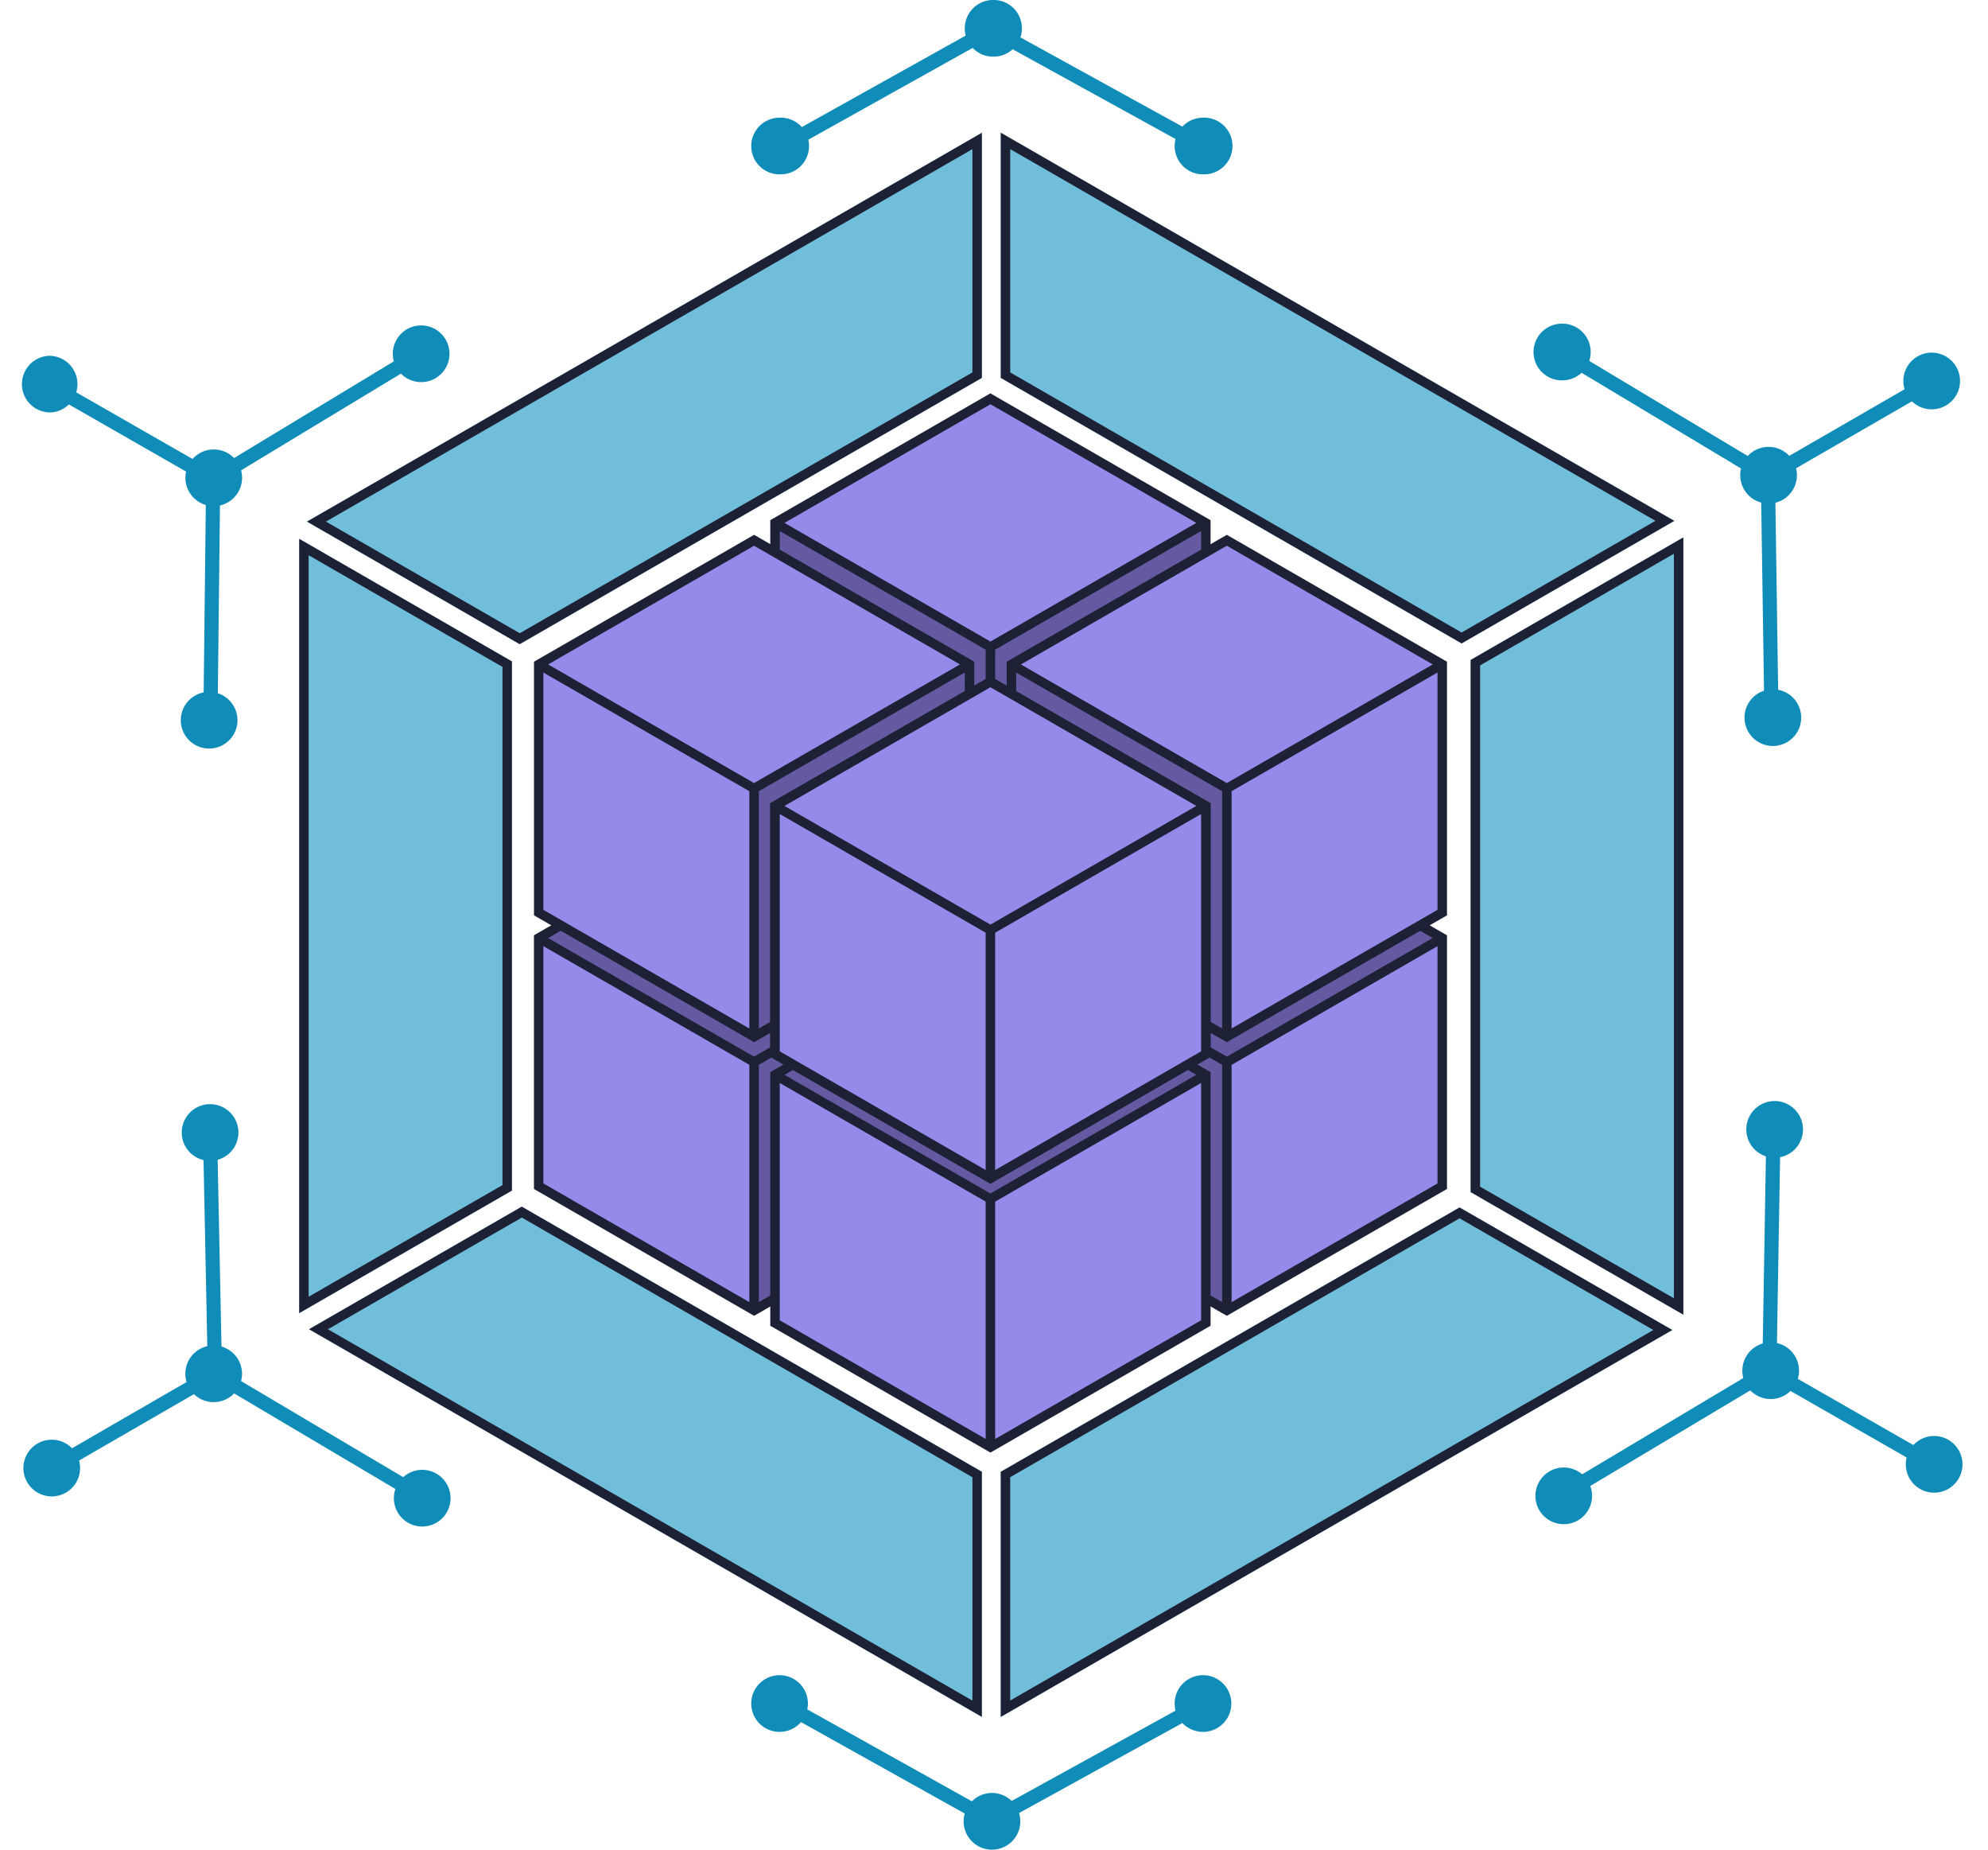 <svg xmlns="http://www.w3.org/2000/svg" fill="none" viewBox="0 0 43 40"><path fill="#108CB9" d="m21.515.502 4.58 2.523-.15.267L21.368.77l.148-.268z" clip-rule="evenodd" fill-rule="evenodd"/><path fill="#108CB9" d="M21.455 1.224A.613.613 0 1 0 21.457 0a.613.613 0 0 0-.002 1.225zM26.02 3.77a.613.613 0 1 0 .001-1.225.613.613 0 0 0-.001 1.226z"/><path fill="#108CB9" d="m21.517.769-4.58 2.557-.15-.268 4.58-2.556.15.267z" clip-rule="evenodd" fill-rule="evenodd"/><path fill="#108CB9" d="M16.861 3.77a.613.613 0 1 0 .002-1.225.613.613 0 0 0-.002 1.226z"/><path fill="#108CB9" d="m21.367 39.23 4.579-2.523.148.268-4.579 2.523-.148-.267z" clip-rule="evenodd" fill-rule="evenodd"/><path fill="#108CB9" d="M21.455 40a.613.613 0 1 0 .002-1.226.613.613 0 0 0-.002 1.226zM26.02 37.453a.613.613 0 1 0 .001-1.226.613.613 0 0 0-.001 1.226z"/><path fill="#108CB9" d="m21.367 39.498-4.58-2.557.15-.267 4.58 2.557-.15.267z" clip-rule="evenodd" fill-rule="evenodd"/><path fill="#108CB9" d="M16.861 37.453a.613.613 0 1 0 .002-1.226.613.613 0 0 0-.002 1.226z"/><path fill="#108CB9" d="M4.531 10.227 9.005 7.52l.159.262-4.474 2.706-.159-.261z" clip-rule="evenodd" fill-rule="evenodd"/><path fill="#108CB9" d="M4.598 10.945a.613.613 0 1 0 .001-1.225.613.613 0 0 0-.001 1.225zM1.062 8.92a.613.613 0 1 0 .001-1.226.613.613 0 0 0-.001 1.225zM9.084 8.263a.613.613 0 1 0 .002-1.225.613.613 0 0 0-.002 1.225z"/><path fill="#108CB9" d="m4.764 10.36-.059 5.234-.307-.004.06-5.234.306.003z" clip-rule="evenodd" fill-rule="evenodd"/><path fill="#108CB9" d="M4.523 16.188a.613.613 0 1 0 .001-1.226.613.613 0 0 0-.001 1.226z"/><path fill="#108CB9" d="m1.03 8.13 3.657 2.095-.153.265L.877 8.395l.153-.265zM38.118 29.64l.088-5.218.307.005-.088 5.218-.307-.005z" clip-rule="evenodd" fill-rule="evenodd"/><path fill="#108CB9" d="M38.299 30.255a.613.613 0 1 0 .001-1.226.613.613 0 0 0-.001 1.226zM41.834 32.28a.613.613 0 1 0 .002-1.226.613.613 0 0 0-.002 1.226zM38.36 25.036a.613.613 0 1 0 .001-1.225.613.613 0 0 0-.001 1.225z"/><path fill="#108CB9" d="m38.35 29.774-4.502 2.689-.158-.263 4.502-2.689.158.263z" clip-rule="evenodd" fill-rule="evenodd"/><path fill="#108CB9" d="M33.798 32.961a.613.613 0 1 0 .001-1.225.613.613 0 0 0 0 1.225z"/><path fill="#108CB9" d="m41.853 31.87-3.658-2.095.153-.265 3.657 2.095-.152.266zM4.496 29.713l-.106-5.218.306-.006.107 5.218-.307.006z" clip-rule="evenodd" fill-rule="evenodd"/><path fill="#108CB9" d="M4.621 30.322a.613.613 0 1 0 .002-1.226.613.613 0 0 0-.002 1.226zM1.094 32.36a.613.613 0 1 0 .001-1.225.613.613 0 0 0-.001 1.225zM4.543 25.104a.613.613 0 1 0 .002-1.226.613.613 0 0 0-.002 1.226z"/><path fill="#108CB9" d="m4.727 29.578 4.511 2.673-.157.263-4.51-2.673.156-.263z" clip-rule="evenodd" fill-rule="evenodd"/><path fill="#108CB9" d="M9.132 33.012a.613.613 0 1 0 .001-1.226.613.613 0 0 0-.001 1.226z"/><path fill="#108CB9" d="m.923 31.686 3.649-2.109.154.265-3.65 2.109-.153-.265zM38.16 10.433l-4.482-2.69.158-.262 4.482 2.69-.158.262z" clip-rule="evenodd" fill-rule="evenodd"/><path fill="#108CB9" d="M38.253 10.89a.613.613 0 1 0 .002-1.226.613.613 0 0 0-.002 1.226zM41.782 8.852a.613.613 0 1 0 0-1.226.613.613 0 0 0 0 1.226zM33.757 8.224A.613.613 0 1 0 33.759 7a.613.613 0 0 0-.002 1.225z"/><path fill="#108CB9" d="m38.393 10.3.077 5.234-.306.005-.078-5.235.307-.005z" clip-rule="evenodd" fill-rule="evenodd"/><path fill="#108CB9" d="M38.346 16.132a.613.613 0 1 0 .001-1.226.613.613 0 0 0-.001 1.226z"/><path fill="#108CB9" d="m41.966 8.326-3.65 2.108-.153-.265 3.65-2.108.153.265z" clip-rule="evenodd" fill-rule="evenodd"/><path fill="#9589EA" d="m26.082 11.307-4.659-2.684-4.66 2.684 4.66 2.684 4.66-2.684z"/><path fill="#6559A2" d="M21.423 19.36V13.99l-4.66-2.684v5.368l4.66 2.684zM21.423 19.36V13.99l4.66-2.684v5.368l-4.66 2.684z"/><path fill="#1C2135" d="m21.423 8.506-4.762 2.743v5.485l4.762 2.744 4.761-2.744V11.25l-4.761-2.743zm4.455 2.801-4.455 2.567-4.455-2.566 4.455-2.566 4.455 2.566zm-9.012.177 4.454 2.565v5.133l-4.454-2.567v-5.132zm4.659 7.698v-5.133l4.455-2.566v5.132l-4.455 2.567z"/><path fill="#6559A2" d="M20.97 20.285 16.31 17.6l-4.659 2.684 4.66 2.684 4.66-2.684z"/><path fill="#9589EA" d="M16.31 28.337v-5.368l-4.659-2.684v5.368l4.66 2.684z"/><path fill="#6559A2" d="M16.31 28.337v-5.368l4.66-2.684v5.368l-4.66 2.684z"/><path fill="#1C2135" d="m16.31 17.483-4.761 2.743v5.486l4.762 2.743 4.761-2.743v-5.486l-4.761-2.743zm4.455 2.801-4.455 2.567-4.454-2.565 4.454-2.567 4.455 2.567v-.001zm-9.012.177 4.455 2.566v5.132l-4.455-2.567V20.46v.001zm4.66 7.698v-5.132l4.455-2.567v5.132l-4.455 2.567z"/><path fill="#6559A2" d="m31.195 20.285-4.66-2.684-4.659 2.684 4.66 2.684 4.659-2.684zM26.535 28.337v-5.368l-4.659-2.684v5.368l4.66 2.684z"/><path fill="#9589EA" d="M26.535 28.337v-5.368l4.66-2.684v5.368l-4.66 2.684z"/><path fill="#1C2135" d="m26.536 17.483-4.762 2.743v5.486l4.762 2.743 4.762-2.743v-5.486l-4.762-2.743zm4.455 2.801-4.455 2.567-4.455-2.565 4.455-2.567 4.455 2.567v-.001zm-9.012.177 4.455 2.566v5.132l-4.455-2.566v-5.132zm4.66 7.699v-5.132l4.454-2.567v5.132l-4.455 2.567z"/><path fill="#9589EA" d="m31.195 14.368-4.66-2.684-4.659 2.684 4.66 2.684 4.659-2.684z"/><path fill="#6559A2" d="M26.535 22.42v-5.368l-4.659-2.684v5.368l4.66 2.684z"/><path fill="#9589EA" d="M26.535 22.42v-5.368l4.66-2.684v5.368l-4.66 2.684z"/><path fill="#1C2135" d="m26.536 11.566-4.762 2.744v5.485l4.762 2.743 4.762-2.743V14.31l-4.762-2.744zm4.455 2.802-4.455 2.566-4.455-2.565 4.455-2.567 4.455 2.567v-.001zm-9.012.176 4.455 2.566v5.132l-4.455-2.565v-5.133zm4.66 7.7V17.11l4.454-2.567v5.133l-4.455 2.566z"/><path fill="#9589EA" d="m20.97 14.368-4.66-2.684-4.659 2.684 4.66 2.684 4.66-2.684z"/><path fill="#9589EA" d="M16.31 22.42v-5.368l-4.659-2.684v5.368l4.66 2.684z"/><path fill="#6559A2" d="M16.31 22.42v-5.368l4.66-2.684v5.368l-4.66 2.684z"/><path fill="#1C2135" d="M16.31 11.566 11.55 14.31v5.485l4.762 2.743 4.761-2.743V14.31l-4.761-2.744zm4.455 2.802-4.455 2.566-4.454-2.565 4.454-2.567 4.455 2.567v-.001zm-9.012.176 4.455 2.566v5.132l-4.455-2.566v-5.133.001zm4.66 7.698V17.11l4.455-2.567v5.133l-4.455 2.566z"/><path fill="#6559A2" d="m26.082 23.243-4.659-2.684-4.66 2.684 4.66 2.684 4.66-2.684z"/><path fill="#9589EA" d="M21.423 31.295v-5.368l-4.66-2.684v5.368l4.66 2.684zM21.423 31.295v-5.368l4.66-2.684v5.368l-4.66 2.684z"/><path fill="#1C2135" d="m21.423 20.442-4.762 2.743v5.485l4.762 2.743 4.761-2.743v-5.485l-4.761-2.743zm4.455 2.801-4.455 2.567-4.455-2.566 4.455-2.567 4.455 2.567v-.001zm-9.012.177 4.454 2.565v5.133l-4.454-2.566V23.42zm4.659 7.699v-5.133l4.455-2.566v5.132l-4.455 2.567z"/><path fill="#9589EA" d="m26.082 17.428-4.659-2.684-4.66 2.684 4.66 2.684 4.66-2.684zM21.423 25.48v-5.368l-4.66-2.684v5.368l4.66 2.684z"/><path fill="#9589EA" d="M21.423 25.48v-5.368l4.66-2.684v5.368l-4.66 2.684z"/><path fill="#1C2135" d="m21.423 25.598-4.762-2.743V17.37l4.762-2.743 4.761 2.743v5.485l-4.761 2.743zm-4.557-2.86 4.557 2.625 4.557-2.625v-5.25l-4.557-2.626-4.557 2.625v5.25z"/><path fill="#1C2135" d="m16.816 17.342-.102.177 4.66 2.684.102-.177-4.66-2.684z"/><path fill="#1C2135" d="m26.035 17.35-4.66 2.684.102.177 4.66-2.683-.102-.177z"/><path fill="#1C2135" d="M21.525 20.112h-.205v5.368h.205v-5.368z"/><path fill="#71BEDB" d="M36.215 11.264 21.646 2.872v5.3l9.967 5.742 4.602-2.65z"/><path fill="#1C2135" d="m21.851 3.225 13.956 8.038-4.193 2.415-9.763-5.624v-4.83zm-.204-.353v5.3l9.968 5.742 4.6-2.65L21.647 2.87z"/><path fill="#71BEDB" d="m11.24 13.93 9.998-5.758v-5.3L6.64 11.28l4.6 2.65z"/><path fill="#1C2135" d="M21.033 3.225v4.829l-9.791 5.64L7.05 11.28l13.983-8.055zm.204-.353L6.641 11.28l4.6 2.65 9.996-5.758v-5.3z"/><path fill="#71BEDB" d="M31.81 14.272v11.507l4.6 2.65V11.621l-4.6 2.65z"/><path fill="#1C2135" d="M36.206 11.975v16.101l-4.192-2.414V14.39l4.192-2.415zm.205-.353-4.601 2.65V25.78l4.6 2.65V11.621v.001z"/><path fill="#71BEDB" d="m11.073 14.304-4.601-2.65v16.743l4.6-2.65V14.303z"/><path fill="#1C2135" d="m6.676 12.007 4.192 2.415v11.206l-4.192 2.415V12.007zm-.204-.353v16.743l4.6-2.65V14.303l-4.6-2.65z"/><path fill="#71BEDB" d="m6.685 28.746 14.552 8.382v-5.3l-9.951-5.733-4.601 2.65z"/><path fill="#1C2135" d="m11.286 26.33 9.747 5.616v4.83l-13.94-8.03 4.193-2.415zm0-.235-4.601 2.65 14.552 8.383v-5.3l-9.951-5.733z"/><path fill="#71BEDB" d="M21.646 31.828v5.3l14.525-8.366-4.601-2.65-9.924 5.715z"/><path fill="#1C2135" d="m31.57 26.347 4.192 2.415-13.912 8.013v-4.83l9.72-5.598zm0-.235-9.924 5.717v5.3l14.525-8.367-4.601-2.65z"/><path fill="#9589EA" d="m26.082 17.428-4.659-2.684-4.66 2.684 4.66 2.684 4.66-2.684zM21.423 25.48v-5.368l-4.66-2.684v5.368l4.66 2.684z"/><path fill="#9589EA" d="M21.423 25.48v-5.368l4.66-2.684v5.368l-4.66 2.684z"/><path fill="#1C2135" d="M21.423 14.627 16.66 17.37v5.485l4.762 2.743 4.761-2.743V17.37l-4.761-2.743zm4.455 2.801-4.455 2.567-4.455-2.566 4.455-2.567 4.455 2.567v-.001zm-9.012.176 4.454 2.566v5.133l-4.454-2.567v-5.132zm4.659 7.699V20.17l4.455-2.567v5.133l-4.455 2.567z"/></svg>